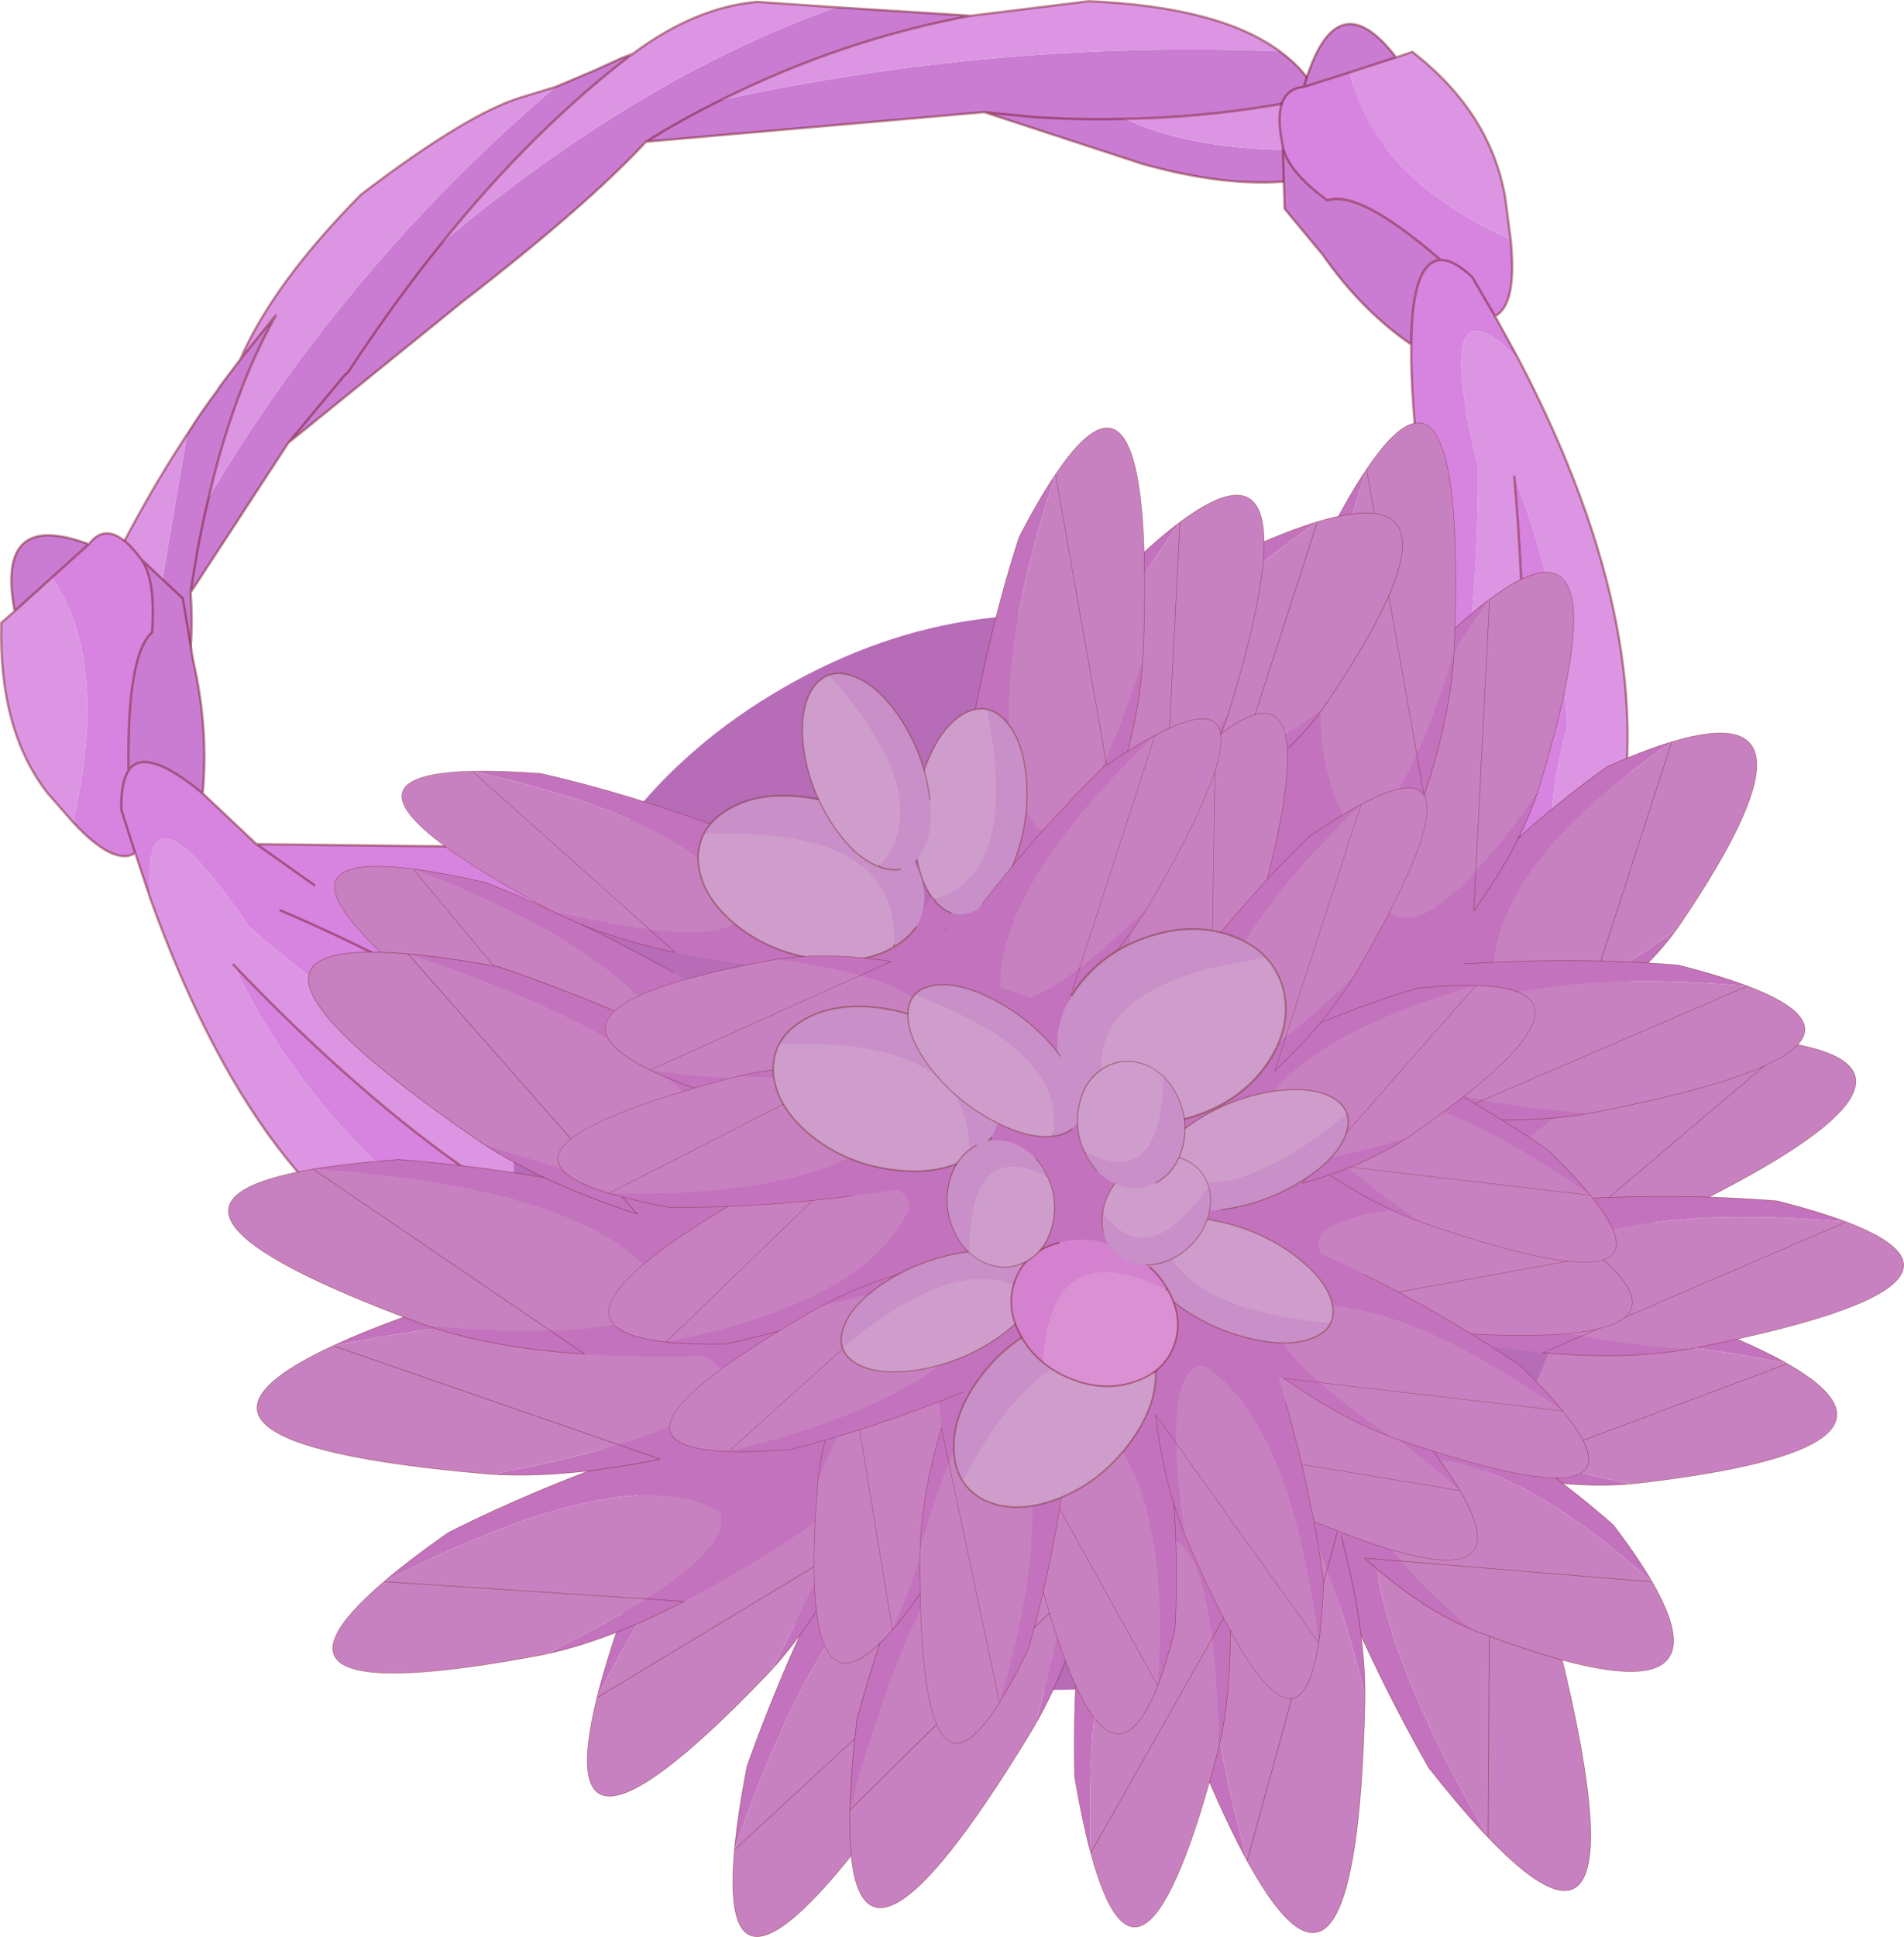 <svg viewBox="0 0 157.87 160.53" xmlns="http://www.w3.org/2000/svg" xmlns:xlink="http://www.w3.org/1999/xlink"><g transform="translate(-186.69 -101.85)"><use transform="translate(186.7 101.85)" width="135.05" height="107.75" xlink:href="#a"/><use transform="rotate(149.997 154.46 163.934) scale(.696)" width="202.35" height="197.1" xlink:href="#b"/><use transform="rotate(149.997 143.197 153.13) scale(.696)" width="131.45" height="135.1" xlink:href="#c"/></g><defs><g id="a"><path d="M292.8 106.1q2.15 1.55 3.25 3.75-7.9 1.7-16.05 1.85 7.5 3.55 21.25 2.2-.7.95-2.3 1.55-6.55 3.05-17.5 0l-13.15-4.3-28.05 2.45q-4.85 5.25-15.2 13.25l-14.45 11.7-8.1 12.4q.5 7.35-1.85 9l-1.95-1.55 3.5-20.55q1.2-1.9 2.55-3.7l.15-.25.75-1 .95-1.25 2.95-3.65q-3.5 6.25-5.55 15.05 11.5-19.3 28.75-34l3.2-1.35 2.3-1.05.65-.25.05.05q-8.15 6.25-15.6 15.5-4 4.95-7.8 10.75l-.25.2-4.7 5.65 4.7-5.65.25-.2q3.8-5.8 7.8-10.75 16.35-13.7 32.7-19.5l11.15.7q-10.75 2-20.75 7 23.15-5 46.35-4.05m-12.8 5.6q-3.75.1-7.55-.15l-4.15-.4 4.15.4q3.8.25 7.55.15m-33.55-1.55q-3.15 1.55-6.2 3.45 3.05-1.9 6.2-3.45m-43.95 40.8q.6-4.2 1.5-7.9-.9 3.7-1.5 7.9" fill="#c97cd1" fill-rule="evenodd" transform="translate(-186.7 -101.85)"/><path d="m267.2 103.15 9.75-1.2q10.85.45 15.85 4.15-23.2-.95-46.35 4.05 10-5 20.75-7m28.85 6.7 4.15-1 .1.15q2.2 3.1.95 4.9-13.75 1.35-21.25-2.2 8.15-.15 16.05-1.85M198.7 158.4l-5.3-4.2q3.9-8.9 8.8-16.35l-3.5 20.55m7.9-26.75q2.8-6.4 10.05-13.7 8.8-6.7 13.3-8.05l2.8-.85q-17.25 14.7-28.75 34 2.05-8.8 5.55-15.05l-2.95 3.65m32.65-25.4.05-.05q5.1-3.75 10.15-4.2l6.6.45q-16.35 5.8-32.7 19.5 7.45-9.25 15.6-15.5l.3-.2" fill="#dc95e3" fill-rule="evenodd" transform="translate(-186.7 -101.85)"/><path d="M80.5 1.3 90.25.1q10.85.45 15.85 4.15 2.15 1.55 3.25 3.75l4.15-1 .1.15q2.2 3.1.95 4.9-.7.95-2.3 1.55-6.55 3.05-17.5 0L81.6 9.3l-28.05 2.45Q48.7 17 38.35 25L23.9 36.7l-8.1 12.4q.5 7.35-1.85 9L12 56.55l-5.3-4.2q3.9-8.9 8.8-16.35 1.2-1.9 2.55-3.7l.15-.25.75-1 .95-1.25q2.8-6.4 10.05-13.7 8.8-6.7 13.3-8.05l2.8-.85 3.2-1.35 2.3-1.05.65-.25.35-.15.05-.05Q57.7.6 62.75.15l6.6.45 11.15.7q-10.75 2-20.75 7m21.85 1 4.15.4q3.8.25 7.55.15 8.15-.15 16.05-1.85m-57.1-3.4.3-.2M19.9 29.8l2.95-3.65q-3.5 6.25-5.55 15.05-.9 3.7-1.5 7.9m20.85-29q-4 4.95-7.8 10.75l-.25.2-4.7 5.65m29.65-24.95q3.05-1.9 6.2-3.45m-23.1 11.8q7.45-9.25 15.6-15.5" fill="none" stroke="#600" stroke-linecap="round" stroke-linejoin="round" stroke-opacity=".4" stroke-width=".2"/><path d="m298.6 107.85 3.85-1.25 1.35-.45q6.5 5.05 7.7 12.1l.45 3.45q-11.35-5.1-13.35-13.85m14.05 23.85q12.2 23.4 7.85 40.65-2.1 8.2-4.15 7.7-2.45-7.95.3-18.05-.65-11.35-4.4-20.65 1.4 16.3.25 29.3l.7 3.15q-2.45 3.45-4.6 3.75-2.85-2.2-2.95-6.25 3.65-14.7 3.6-30.65-4-16.65 3.4-8.95m-16.2 36.05q-4.6.95-5.8-1.85 6.9-12.05 12.25-16.3l-3.45 17.2-3 .95" fill="#dc95e3" fill-rule="evenodd" transform="translate(-186.7 -101.85)"/><path d="m302.45 106.6-3.85 1.25-3.8 1.2q2.6-9 7.65-2.45m3.7 16.8q-2.4.1-2.45 7-4.1-2.8-7.35-7.45l-3.15-3.8-.15-5.2q.4 2.1 3.7 4.5 2.65-.9 9.4 4.95" fill="#c97cd1" fill-rule="evenodd" transform="translate(-186.7 -101.85)"/><path d="M298.6 107.85q2 8.75 13.35 13.85.55 5.4-1.3 6.35l2 3.65q-7.4-7.7-3.4 8.95.05 15.95-3.6 30.65.1 4.05 2.95 6.25-1.25.1-2.45-.85-1.15-1.1-2.25-3.45-1.65-4-.85-12.1-1.55 4.65-3.6 5.65l3.45-17.2q-5.35 4.25-12.25 16.3-1.15-2.65.5-8.45L304 137.1q-.35-3.9-.3-6.7.05-6.9 2.45-7 1.05-.05 2.6 1.4l1.9 3.25-1.9-3.25q-1.55-1.45-2.6-1.4-6.75-5.85-9.4-4.95-3.3-2.4-3.7-4.5-1-4.65 1.75-4.9l3.8-1.2m4.9 35.85.5-6.6-.5 6.6m12.85 36.35q-.7-.15-1.35-1.4-.9-1.55-1.8-4.85l-.7-3.15q1.15-13-.25-29.3 3.75 9.3 4.4 20.65-2.75 10.1-.3 18.05m-9.65-37.7q-2.9 11.15-3.65 18.8.75-7.65 3.65-18.8" fill="#d684df" fill-rule="evenodd" transform="translate(-186.7 -101.85)"/><path d="m315 178.65-.9 3.7q-5.4-5.3-11.25 8.05-1.25-4.3 1.25-9.9l-3.35 2.65q1.55-6.15 0-10.15-5.65-.7-14.4 10.85-2.2-7.85 10.1-16.1l3-.95q2.05-1 3.6-5.65-.8 8.1.85 12.1 1.1 2.35 2.25 3.45 1.2.95 2.45.85 2.15-.3 4.6-3.75.9 3.3 1.8 4.85m-10.9 1.85q.85-1.85 2.05-3.8-1.2 1.95-2.05 3.8" fill="#c585cb" fill-rule="evenodd" transform="translate(-186.7 -101.85)"/><path d="M314.1 182.35q-3.5 13.15-9.35 11.5-1.3-1.6-1.9-3.45 5.85-13.35 11.25-8.05m-13.35.8q-11.65 8.4-14.4.7 8.75-11.55 14.4-10.85 1.55 4 0 10.15" fill="#cf8cd5" fill-rule="evenodd" transform="translate(-186.7 -101.85)"/><path d="M115.75 4.75 111.9 6m13.35 13.85-.45-3.45q-1.2-7.05-7.7-12.1l-1.35.45Q110.7-1.8 108.1 7.2l3.8-1.2m12.05 20.2-1.9-3.25q-1.55-1.45-2.6-1.4-2.4.1-2.45 7-.05 2.8.3 6.7l-.5 6.6m8.45-22q.55 5.4-1.3 6.35l2 3.65q12.2 23.4 7.85 40.65-2.1 8.2-4.15 7.7-.7-.15-1.35-1.4l-.9 3.7q-3.5 13.15-9.35 11.5-1.3-1.6-1.9-3.45-1.25-4.3 1.25-9.9l-3.35 2.65q-11.65 8.4-14.4.7-2.2-7.85 10.1-16.1-4.6.95-5.8-1.85-1.15-2.65.5-8.45l12.85-20.35m11 41.55q-.9-1.55-1.8-4.85-2.45 3.45-4.6 3.75-1.25.1-2.45-.85-1.2 1.95-2.05 3.8m2.05-3.8q-1.15-1.1-2.25-3.45-1.65-4-.85-12.1-1.55 4.65-3.6 5.65l-3 .95m16.75 6.05-.7-3.15q1.15-13-.25-29.3M117 28.55q-4.1-2.8-7.35-7.45l-3.15-3.8-.15-5.2q-1-4.65 1.75-4.9m11.35 14.35q-6.75-5.85-9.4-4.95-3.3-2.4-3.7-4.5m10 47.2q.75-7.65 3.65-18.8" fill="none" stroke="#600" stroke-linecap="round" stroke-linejoin="round" stroke-opacity=".4" stroke-width=".2"/><path d="M235.35 176.5q1.25 2.8-2.1 6.45l-2.3 2.15-13.85-7q6.05-2.35 18.25-1.6m-5.15 31.8q-.8 2.1-7.7-.8-14.3-6.15-23.3-31.05-1-11.2 8.15 2.2 10.85 9.5 23.05 14.7 2.65 2.5 2.55 6.35-1.4 1.8-5.25 2l-1.75-2.5q-9.55-6.55-19.9-17.4 4.2 8.85 11.6 16.15 8.5 3.45 12.55 10.35M192.75 170l-2.1-2.4q-4.1-5.25-3.85-14.15l1.1-.95 3.1-2.8q4.8 7 1.75 20.3" fill="#dc95e3" fill-rule="evenodd" transform="translate(-186.7 -101.85)"/><path d="M187.9 152.5q-1.6-8.45 6.15-5.55L191 149.7l-3.1 2.8m10.5-4.3 3.45 3.25.85 5.1q1.3 5.65.8 11.05-4.8-3.95-6.15-1.9-.15-9.6 1.95-11.45.3-4.4-.9-6.05" fill="#c97cd1" fill-rule="evenodd" transform="translate(-186.7 -101.85)"/><path d="M235.35 176.5q-12.2-.75-18.25 1.6l13.85 7q-1.95 1.25-6-.05 6 4.05 7.8 7.9 1 2.35 1.05 4.1 0 1.6-.85 2.65.1-3.85-2.55-6.35-12.2-5.2-23.05-14.7-9.15-13.4-8.15-2.2l-1.3-3.9q-1.75 1.1-5.15-2.55 3.05-13.3-1.75-20.3l3.05-2.75q1.75-2.3 4.35 1.25 1.2 1.65.9 6.05-2.1 1.85-1.95 11.45-.65 1-.6 3.25l1.15 3.6-1.15-3.6q-.05-2.25.6-3.25 1.35-2.05 6.15 1.9l4.45 4.2 21.35.25q4.95 1.9 6.05 4.45m-5.3 29.75q.45 1.25.15 2.05-4.05-6.9-12.55-10.35-7.4-7.3-11.6-16.15 10.35 10.85 19.9 17.4l1.75 2.5q1.8 2.8 2.35 4.55m-20.1-28.95q9.35 4 15 7.75-5.65-3.75-15-7.75m2.8-2.1-4.8-3.4 4.8 3.4" fill="#d684df" fill-rule="evenodd" transform="translate(-186.7 -101.85)"/><path d="m230.95 185.1 2.3-2.15q12.75-6.4 16.9.2-13 1.2-15.7 6.75 1.85 3.75 6.95 5.95l-3.8 1.55q5.3.95 7.5 4.65-12.5-2.5-12.05 5.55l-3-1.35q-.55-1.75-2.35-4.55 3.85-.2 5.25-2 .85-1.05.85-2.65-.05-1.75-1.05-4.1-1.8-3.85-7.8-7.9 4.05 1.3 6 .05m6.65 12.3-3.8-.35 3.8.35" fill="#c585cb" fill-rule="evenodd" transform="translate(-186.7 -101.85)"/><path d="M250.15 183.15q3.7 7.1-8.75 12.7-5.1-2.2-6.95-5.95 2.7-5.55 15.7-6.75m-5.05 18.9q.95 1.65 1.3 3.75-2.3 6.3-13.35 1.8-.45-8.05 12.05-5.55" fill="#cf8cd5" fill-rule="evenodd" transform="translate(-186.7 -101.85)"/><path d="M46.55 81.1q3.35-3.65 2.1-6.45m-4.4 8.6 2.3-2.15q12.75-6.4 16.9.2 3.7 7.1-8.75 12.7l-3.8 1.55q5.3.95 7.5 4.65.95 1.65 1.3 3.75-2.3 6.3-13.35 1.8l-3-1.35q.45 1.25.15 2.05-.8 2.1-7.7-.8Q21.5 99.5 12.5 74.6l-1.3-3.9q-1.75 1.1-5.15-2.55l-2.1-2.4Q-.15 60.5.1 51.6l1.1-.95Q-.4 42.2 7.35 45.1q1.75-2.3 4.35 1.25l3.45 3.25.85 5.1q1.3 5.65.8 11.05l4.45 4.2 21.35.25q4.95 1.9 6.05 4.45m-2.4 23.2q.85-1.05.85-2.65-.05-1.75-1.05-4.1-1.8-3.85-7.8-7.9-5.65-3.75-15-7.75M47.1 95.2l3.8.35m-40.25-31.7q-.15-9.6 1.95-11.45.3-4.4-.9-6.05m-10.5 4.3 3.1-2.8 3.05-2.75m38.9 52.75q-1.4 1.8-5.25 2 1.8 2.8 2.35 4.55M11.2 70.7l-1.15-3.6q-.05-2.25.6-3.25 1.35-2.05 6.15 1.9M41 99.85l-1.75-2.5q-9.55-6.55-19.9-17.4m1.9-10 4.8 3.4m12.2 9.85q4.05 1.3 6 .05" fill="none" stroke="#600" stroke-linecap="round" stroke-linejoin="round" stroke-opacity=".4" stroke-width=".2"/></g><g id="b" transform="translate(.05 .05)"><use transform="matrix(-.389 .022 -.056 .323 105.91 28.718)" width="190.2" height="166.7" xlink:href="#d"/><use transform="translate(33.5 44.3)" width="127.7" height="127.7" xlink:href="#e"/><use transform="matrix(.413 0 0 .357 96.95 44.264)" width="190.2" height="166.7" xlink:href="#d"/><use transform="matrix(.343 .092 -.102 .379 117.81 50.862)" width="190.2" height="166.7" xlink:href="#d"/><use transform="scale(.409) rotate(-45 201.311 -27.433)" width="190.2" height="166.7" xlink:href="#d"/><use transform="rotate(-29.994 117.144 -66.884) scale(.409)" width="190.2" height="166.7" xlink:href="#d"/><use transform="matrix(.321 -.086 .091 .34 74.241 38.766)" width="190.2" height="166.7" xlink:href="#d"/><use transform="translate(83.4 39.909) scale(.409)" width="190.2" height="166.7" xlink:href="#d"/><use transform="matrix(-.023 .348 -.32 -.021 160.13 113.15)" width="190.2" height="166.7" xlink:href="#d"/><use transform="matrix(.026 .322 -.299 .024 138.73 123.05)" width="190.2" height="166.7" xlink:href="#d"/><use transform="matrix(.234 .267 -.274 .24 157.78 48.126)" width="190.2" height="166.7" xlink:href="#d"/><use transform="rotate(63.767 33.083 159.34) scale(.409)" width="190.2" height="166.7" xlink:href="#d"/><use transform="matrix(.076 .381 -.376 .075 172.14 79.292)" width="190.2" height="166.7" xlink:href="#d"/><use transform="matrix(-.023 .408 -.408 -.027 168.39 94.053)" width="190.2" height="166.7" xlink:href="#d"/><use transform="matrix(-.202 .307 .23 .27 38.377 49.873)" width="190.2" height="166.7" xlink:href="#d"/><use transform="matrix(-.135 .367 .275 .181 35.222 67.282)" width="190.2" height="166.7" xlink:href="#d"/><use transform="matrix(-.06 .401 .3 .08 25.87 84.942)" width="190.2" height="166.7" xlink:href="#d"/><use transform="matrix(-.344 -.126 -.209 .285 129.37 42.172)" width="190.2" height="166.7" xlink:href="#d"/><use transform="matrix(-.359 .152 .057 .323 77.644 38.068)" width="190.2" height="166.7" xlink:href="#d"/><use transform="matrix(-.403 .034 -.009 .31 92.501 38.069)" width="190.2" height="166.7" xlink:href="#d"/><use transform="matrix(-.403 .034 -.009 .31 88.651 68.269)" width="190.2" height="166.7" xlink:href="#d"/><use transform="matrix(-.202 .307 .23 .27 61.827 93.673)" width="190.2" height="166.7" xlink:href="#d"/><use transform="matrix(-.135 .367 .275 .181 62.572 93.682)" width="190.2" height="166.7" xlink:href="#d"/><use transform="matrix(-.06 .401 .3 .08 58.27 102.94)" width="190.2" height="166.7" xlink:href="#d"/></g><g id="f"><path d="M180.6 30.2q-5.8 9.5-15.1 21.95-25.2 24.9-55.9 47.8Q61.55 135.7 0 166.6 45.2 93.85 83.05 55.7q20.2-20.4 38.3-30.9-50.9 49.9-39.85 62.35 35.05 7.3 99.1-56.95" fill="#c372bd" fill-rule="evenodd" transform="translate(0 .1)"/><path d="m121.35 24.8 2.4-1.35q91.4-50.05 56.85 6.75-64.05 64.25-99.1 56.95Q70.45 74.7 121.35 24.8" fill="#c881c0" fill-rule="evenodd" transform="translate(0 .1)"/><path d="M180.6 30.3q-5.8 9.5-15.1 21.95-25.2 24.9-55.9 47.8M83.05 55.8q20.2-20.4 38.3-30.9l2.4-1.35q91.4-50.05 56.85 6.75z" fill="none" stroke="#640300" stroke-linecap="round" stroke-linejoin="round" stroke-opacity=".4" stroke-width=".2"/></g><g id="c" transform="translate(.05)"><use transform="matrix(-.296 -.149 -.178 .214 111.72 32.329)" width="190.2" height="166.7" xlink:href="#d"/><use transform="matrix(-.329 -.04 -.096 .262 86.91 27.174)" width="190.2" height="166.7" xlink:href="#d"/><use transform="matrix(-.311 -.146 -.138 .225 97.864 33.528)" width="190.2" height="166.7" xlink:href="#d"/><use transform="matrix(-.311 -.146 -.138 .225 82.164 54.128)" width="190.2" height="166.7" xlink:href="#d"/><use transform="matrix(-.282 .172 .087 .264 69.441 23.974)" width="190.2" height="166.7" xlink:href="#d"/><use transform="matrix(-.104 .315 .238 .145 44.826 42.786)" width="190.2" height="166.7" xlink:href="#d"/><use transform="matrix(-.204 .276 .193 .179 53.181 33.282)" width="190.2" height="166.7" xlink:href="#d"/><use transform="matrix(-.632 .632 -.496 -.496 76.413 107.09)" width="27.65" height="19.25" xlink:href="#g"/><use transform="matrix(-.204 .276 .193 .179 70.331 52.682)" width="190.2" height="166.7" xlink:href="#d"/><use transform="matrix(.046 -.328 -.26 -.1 119.28 93.61)" width="190.2" height="166.7" xlink:href="#d"/><use transform="matrix(-.067 -.324 -.279 -.007 116.23 68.501)" width="190.2" height="166.7" xlink:href="#d"/><use transform="matrix(.039 -.341 -.257 -.059 113.73 80.856)" width="190.2" height="166.7" xlink:href="#d"/><use transform="matrix(-.101 -.328 -.259 .049 102.58 62.395)" width="190.2" height="166.7" xlink:href="#d"/><use transform="rotate(60 -41.56 121.844)" width="27.65" height="19.25" xlink:href="#g"/><use transform="matrix(.329 -.04 .03 -.277 51.047 119.13)" width="190.2" height="166.7" xlink:href="#d"/><use transform="matrix(.296 -.149 -.066 -.271 74.457 109.63)" width="190.2" height="166.7" xlink:href="#d"/><use transform="matrix(.34 -.051 -.01 -.263 61.851 110.43)" width="190.2" height="166.7" xlink:href="#d"/><use transform="matrix(.315 -.137 -.078 -.252 71.458 91.875)" width="190.2" height="166.7" xlink:href="#d"/><use transform="translate(76.05 34.7)" width="27.65" height="19.25" xlink:href="#g"/><use transform="matrix(.864 .231 -.168 .627 85.58 52.164)" width="27.65" height="19.25" xlink:href="#g"/><use transform="matrix(-.447 -.774 .562 -.324 64.188 60.71)" width="27.65" height="19.25" xlink:href="#g"/><use transform="matrix(-.864 -.231 .168 -.627 64.57 68.736)" width="27.65" height="19.25" xlink:href="#g"/><use transform="rotate(60 -16.47 112.9)" width="27.65" height="19.25" xlink:href="#g"/><use transform="matrix(-.231 .864 -.677 -.181 80.991 111.18)" width="27.65" height="19.25" xlink:href="#g"/><use transform="matrix(-.966 .259 .311 1.16 65.316 62.208)" width="27.65" height="19.25" xlink:href="#g"/><use transform="matrix(.231 .864 -.627 .168 78.14 70.397)" width="27.65" height="19.25" xlink:href="#g"/><use transform="translate(70.95 42.2)" width="18.1" height="19.6" xlink:href="#h"/><use transform="matrix(.476 -.128 .197 .734 74.683 63.539)" width="27.65" height="19.25" xlink:href="#g"/><use transform="matrix(-.476 -.128 .168 -.627 72.481 66.675)" width="27.65" height="19.25" xlink:href="#g"/><use transform="matrix(-.476 .128 -.197 -.734 73.467 74.511)" width="27.65" height="19.25" xlink:href="#g"/></g><g id="i"><path d="M27.45 7.7q.1 1.8-.95 3.75-2 3.8-7.2 6-5.15 2.15-10.5 1.4l-.85-.15q-4.6-.9-6.7-3.9Q-.1 12.85 0 10.75q.1-1.5.95-3.15l.25-.05q6.45 12.75 26.25.15" fill="#c98fc8" fill-rule="evenodd" transform="translate(.1 .1)"/><path d="m.95 7.6.15-.25Q3.15 3.7 8.15 1.6q5.2-2.2 10.5-1.4 5.25.85 7.6 4.1 1.1 1.6 1.2 3.4Q7.65 20.3 1.2 7.55l-.25.05m.15-.25.1.2-.1-.2" fill="#ce9dcc" fill-rule="evenodd" transform="translate(.1 .1)"/><path d="m1.05 7.7.15-.25Q3.25 3.8 8.25 1.7q5.2-2.2 10.5-1.4 5.25.85 7.6 4.1 1.1 1.6 1.2 3.4t-.95 3.75q-2 3.8-7.2 6-5.15 2.15-10.5 1.4l-.85-.15M.1 10.85q.1-1.5.95-3.15m.25-.05-.1-.2" fill="none" stroke="#6d2311" stroke-linecap="round" stroke-linejoin="round" stroke-opacity=".4" stroke-width=".2"/></g><g id="h"><path d="m71.05 50.25.15-.1q8.65 12.85 17.05-.2.7 1.8.7 3.8.05 3.9-2.55 6.2t-6.3 1.55l-.6-.15q-3.3-.8-5.75-3.85-1.55-1.95-2.2-4.1-.5-1.5-.5-3.15" fill="#d481cf" fill-rule="evenodd" transform="translate(-70.95 -42.2)"/><path d="m71.2 50.15-.15.1v-.3l.15.2-.15-.2Q71.1 46.2 73.6 44q2.6-2.25 6.3-1.5 3.75.7 6.4 4.05 1.25 1.55 1.95 3.4-8.4 13.05-17.05.2" fill="#da91d3" fill-rule="evenodd" transform="translate(-70.95 -42.2)"/><path d="m.25 7.95-.15-.2v.3q0 1.65.5 3.15m7.95 7.95.6.15q3.7.75 6.3-1.55t2.55-6.2q0-2-.7-3.8m-17.2 0Q.15 4 2.65 1.8 5.25-.45 8.95.3q3.75.7 6.4 4.05 1.25 1.55 1.95 3.4" fill="none" stroke="#6c0700" stroke-linecap="round" stroke-linejoin="round" stroke-opacity=".4" stroke-width=".2"/></g><use width="190.2" height="166.7" xlink:href="#f" id="d"/><use width="27.65" height="19.25" xlink:href="#i" id="g"/><path d="M142.5 63q18.7 18.7 18.7 45.15t-18.7 45.15T97.35 172 52.2 153.3t-18.7-45.15T52.2 63t45.15-18.7T142.5 63" fill="#b66cb7" fill-rule="evenodd" transform="translate(-33.5 -44.3)" id="e"/></defs></svg>